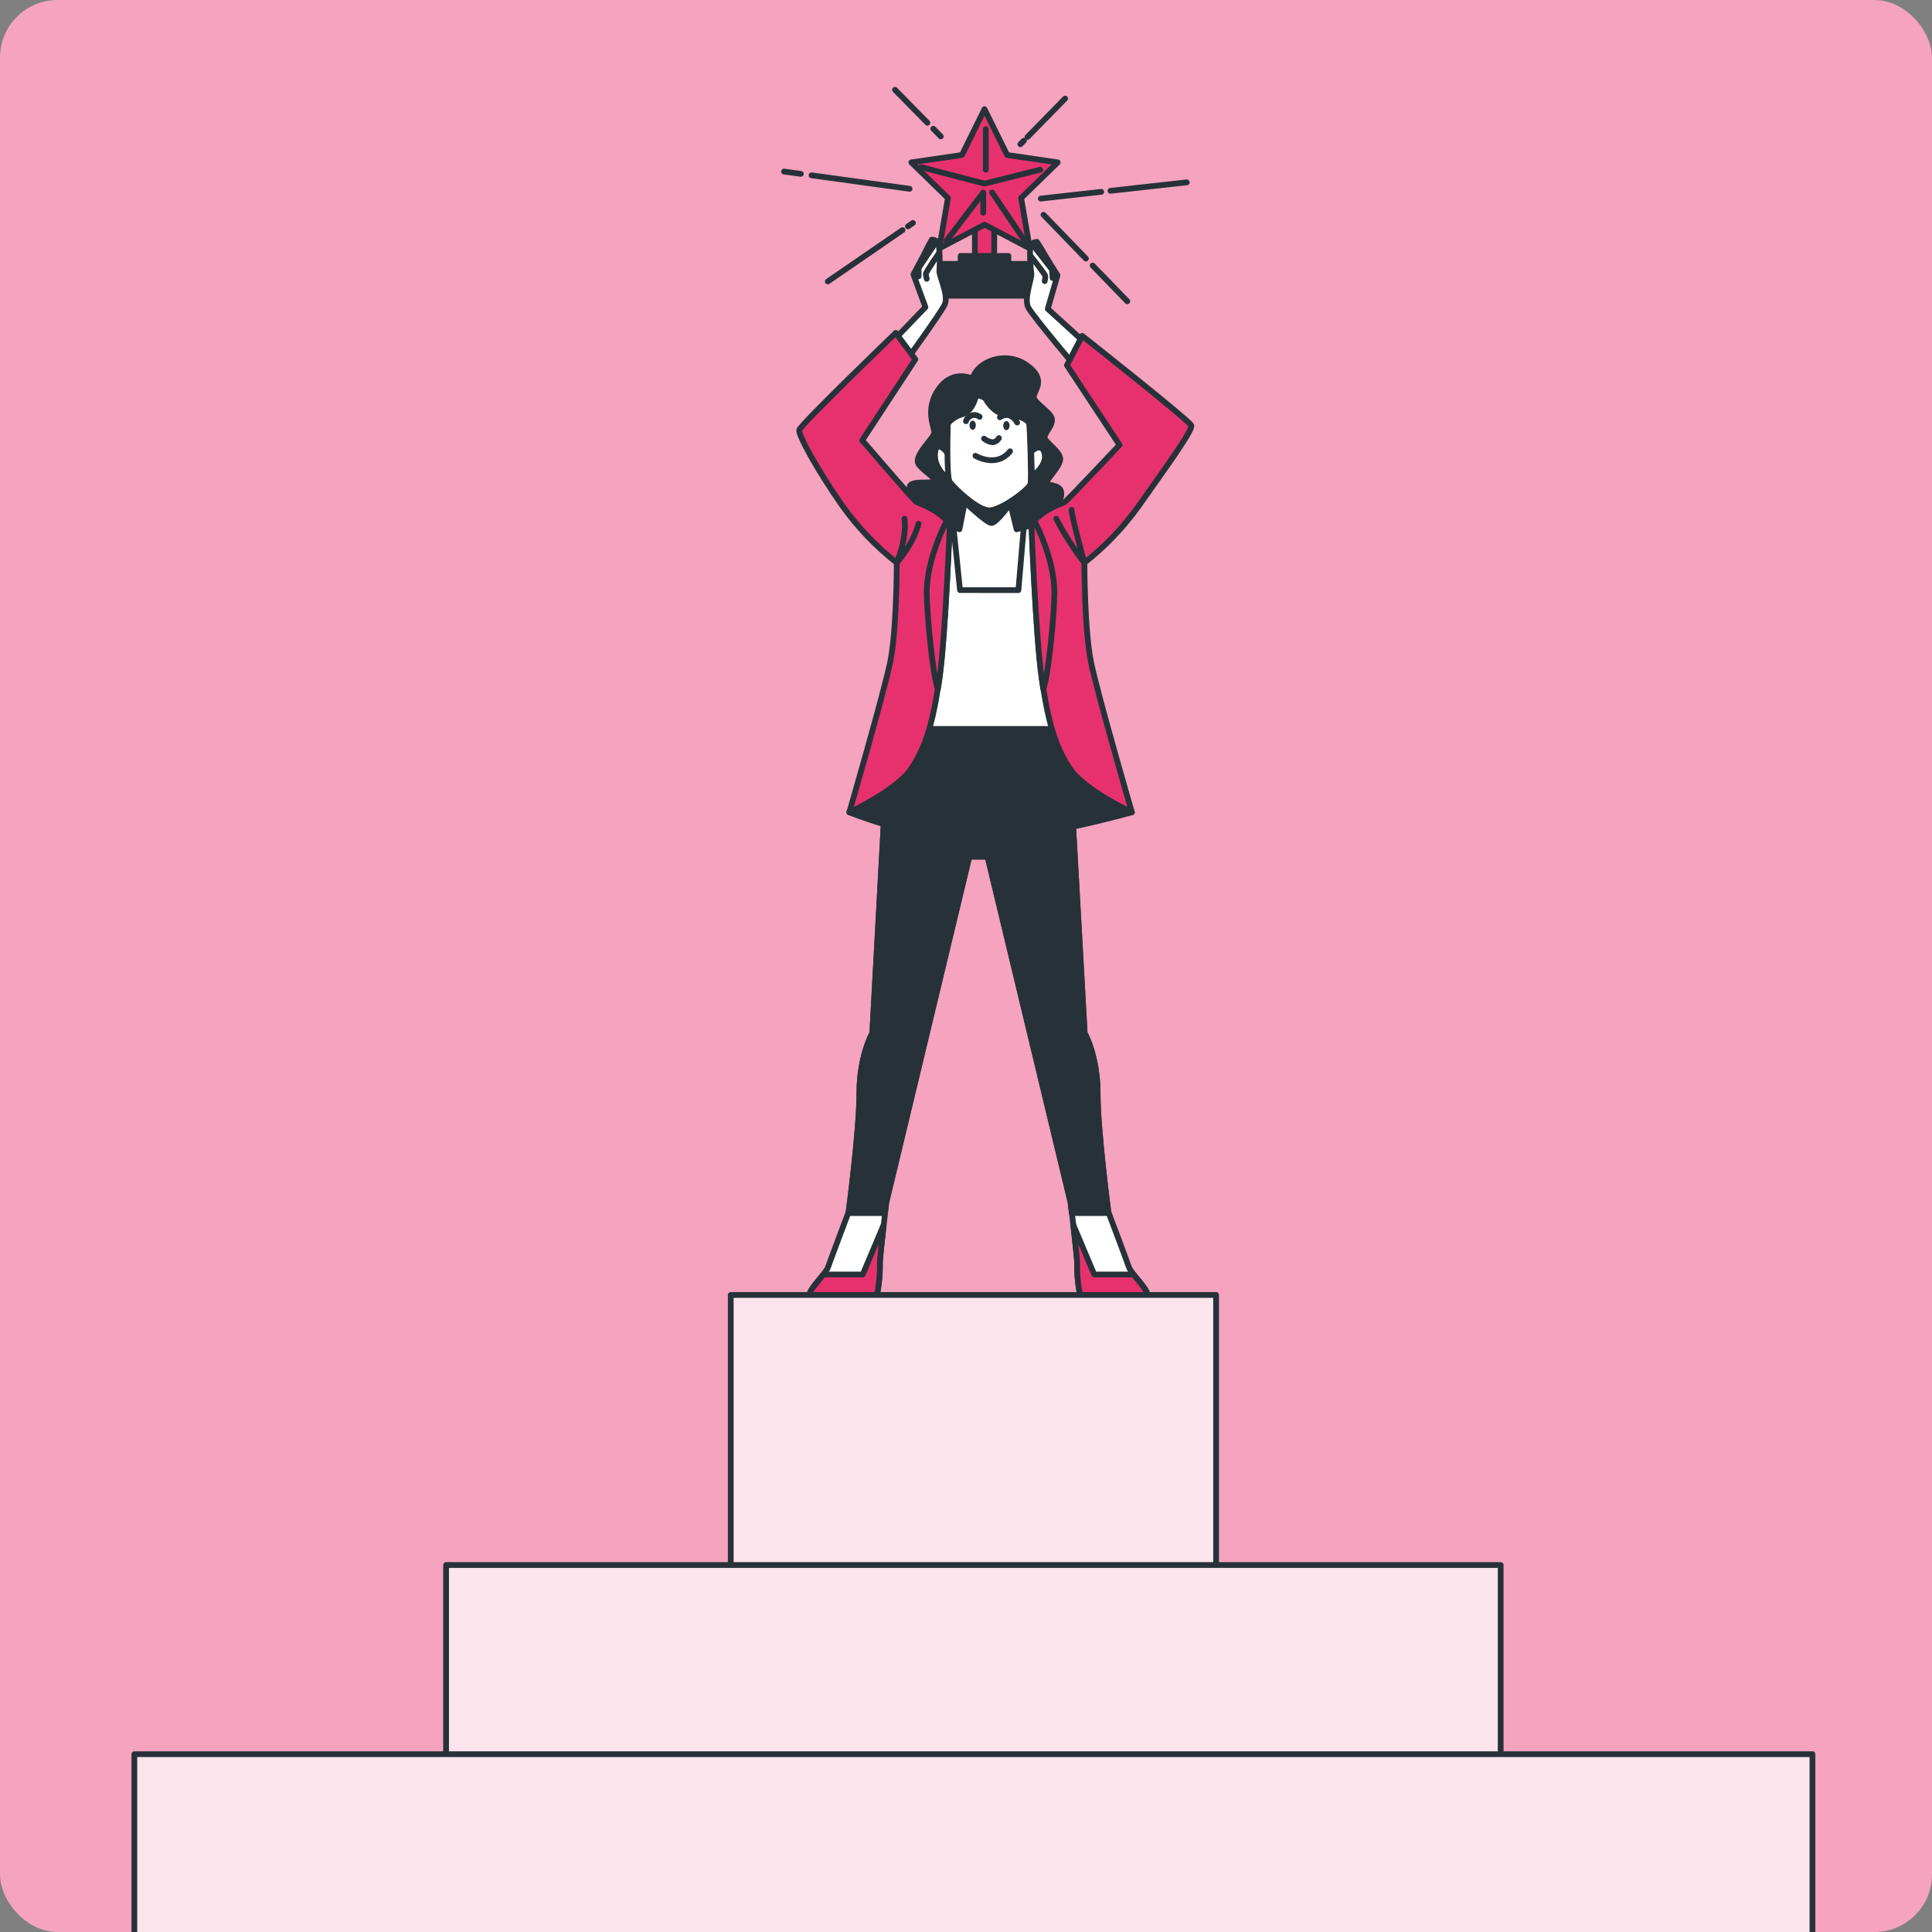 <svg width="336" height="336" viewBox="0 0 336 336" fill="none" xmlns="http://www.w3.org/2000/svg">
<rect x="0" y="0" width="336" height="336" fill="#808080" stroke="none"/>
<g clip-path="url(#clip0_1065:1752)">
<rect width="336" height="336" rx="10" fill="#F5A3BF"/>
<path d="M156.959 40.018L143.965 48.946" stroke="#263238" stroke-linecap="round" stroke-linejoin="round"/>
<path d="M158.769 38.77L157.9 39.368" stroke="#263238" stroke-linecap="round" stroke-linejoin="round"/>
<path d="M139.278 30.236L136.351 29.834" stroke="#263238" stroke-linecap="round" stroke-linejoin="round"/>
<path d="M158.185 32.835L141.14 30.492" stroke="#263238" stroke-linecap="round" stroke-linejoin="round"/>
<path d="M161.287 21.352L155.651 15.614" stroke="#263238" stroke-linecap="round" stroke-linejoin="round"/>
<path d="M163.616 23.725L162.31 22.389" stroke="#263238" stroke-linecap="round" stroke-linejoin="round"/>
<path d="M178.705 23.812L185.239 17.14" stroke="#263238" stroke-linecap="round" stroke-linejoin="round"/>
<path d="M177.457 25.09L178.085 24.455" stroke="#263238" stroke-linecap="round" stroke-linejoin="round"/>
<path d="M193.123 33.185L206.387 31.711" stroke="#263238" stroke-linecap="round" stroke-linejoin="round"/>
<path d="M181.005 34.536L191.524 33.36" stroke="#263238" stroke-linecap="round" stroke-linejoin="round"/>
<path d="M190.027 46.179L196.05 52.399" stroke="#263238" stroke-linecap="round" stroke-linejoin="round"/>
<path d="M181.479 37.354L188.859 44.975" stroke="#263238" stroke-linecap="round" stroke-linejoin="round"/>
<path d="M172.909 36.996H169.544V46.691H172.909V36.996Z" fill="#E7316F" stroke="#263238" stroke-linecap="round" stroke-linejoin="round"/>
<path d="M175.376 45.895V44.508H167.069V45.895H163.112V51.435H179.333V45.895H175.376Z" fill="#263238" stroke="#263238" stroke-linecap="round" stroke-linejoin="round"/>
<path d="M171.222 18.994L175.157 26.958L183.954 28.243L177.588 34.441L179.092 43.201L171.222 39.069L163.353 43.201L164.857 34.441L158.491 28.243L167.288 26.958L171.222 18.994Z" fill="#E7316F" stroke="#263238" stroke-linecap="round" stroke-linejoin="round"/>
<path d="M160.207 29.068L171.223 31.937L180.917 29.514" fill="#E7316F"/>
<path d="M160.207 29.068L171.223 31.937L180.917 29.514" stroke="#263238" stroke-linecap="round" stroke-linejoin="round"/>
<path d="M171.441 22.462V29.514" stroke="#263238" stroke-linecap="round" stroke-linejoin="round"/>
<path d="M164.616 41.85L171.004 33.477V37.003" fill="#E7316F"/>
<path d="M164.616 41.85L171.004 33.477V37.003" stroke="#263238" stroke-linecap="round" stroke-linejoin="round"/>
<path d="M179.092 43.208L172.544 33.477" stroke="#263238" stroke-linecap="round" stroke-linejoin="round"/>
<path d="M147.71 141.262C147.71 141.262 157.974 145.532 168.216 146.021C178.458 146.51 196.846 141.262 196.846 141.262L184.641 125.53H156.346L147.71 141.262Z" fill="#263238" stroke="#263238" stroke-linecap="round" stroke-linejoin="round"/>
<path d="M196.32 220.336C195.948 219.211 192.757 210.78 192.757 210.78C192.757 210.78 190.889 196.72 190.889 190.157C190.889 183.595 188.633 179.667 188.633 179.667L186.02 132.714L184.319 126.771H180.574L170.164 126.866L159.74 126.771H158.433L154.148 134.918L151.71 179.667C151.71 179.667 149.461 183.602 149.461 190.157C149.461 196.713 147.585 210.78 147.585 210.78C147.585 210.78 144.402 219.211 144.023 220.336C143.643 221.46 140.84 224.088 140.84 225.022C140.847 225.31 140.916 225.594 141.042 225.853C141.168 226.112 141.348 226.342 141.57 226.526H151.71C151.71 226.526 152.272 226.336 152.651 224.46C152.934 222.853 153.059 221.222 153.024 219.591C153.024 218.467 154.148 209.094 154.148 209.094L168.58 148.993H171.77L186.202 209.094C186.202 209.094 187.326 218.467 187.326 219.591C187.291 221.222 187.416 222.853 187.699 224.46C188.071 226.336 188.633 226.526 188.633 226.526H198.758C198.98 226.342 199.16 226.112 199.286 225.853C199.412 225.594 199.481 225.31 199.488 225.022C199.51 224.088 196.699 221.46 196.32 220.336Z" fill="white" stroke="#263238" stroke-linecap="round" stroke-linejoin="round"/>
<path d="M192.758 210.78C192.758 210.78 190.889 196.72 190.889 190.157C190.889 183.595 188.633 179.667 188.633 179.667L186.02 132.714L184.319 126.771H180.574L170.164 126.866L159.74 126.771H158.433L154.148 134.918L151.71 179.667C151.71 179.667 149.461 183.602 149.461 190.157C149.461 196.713 147.585 210.78 147.585 210.78L147.52 210.97H153.9C154.024 209.853 154.119 209.094 154.119 209.094L168.551 148.993H171.741L186.173 209.094C186.173 209.094 186.261 209.824 186.392 210.97H192.801L192.758 210.78Z" fill="#263238" stroke="#263238" stroke-linecap="round" stroke-linejoin="round"/>
<path d="M153.688 212.999L150.038 221.65H143.198C142.241 222.869 140.854 224.365 140.854 225.022C140.862 225.31 140.931 225.594 141.057 225.853C141.183 226.112 141.363 226.342 141.584 226.526H151.71C151.71 226.526 152.272 226.336 152.651 224.46C152.934 222.853 153.059 221.222 153.024 219.591C153.024 218.956 153.381 215.715 153.688 212.999Z" fill="#E7316F" stroke="#263238" stroke-linecap="round" stroke-linejoin="round"/>
<path d="M186.655 212.999L190.305 221.65H197.138C198.094 222.869 199.489 224.365 199.489 225.022C199.481 225.31 199.412 225.594 199.286 225.853C199.16 226.112 198.981 226.342 198.759 226.526H188.634C188.634 226.526 188.071 226.336 187.699 224.46C187.416 222.853 187.292 221.222 187.327 219.591C187.327 218.956 186.969 215.715 186.655 212.999Z" fill="#E7316F" stroke="#263238" stroke-linecap="round" stroke-linejoin="round"/>
<path d="M169.127 65.86C169.127 65.86 165.799 64.116 163.287 67.612C160.776 71.109 162.492 74.27 162.492 75.226C162.492 76.183 158.688 79.351 159.798 80.781C160.908 82.212 162.652 82.972 162.492 83.636C162.331 84.3 157.893 83.315 158.214 84.906C158.535 86.497 158.842 89.031 164.558 93.316C170.273 97.601 178.522 94.104 180.742 91.724C182.961 89.344 184.866 86.965 184.552 85.541C184.238 84.118 182.012 84.585 182.012 83.95C182.012 83.315 184.392 81.095 184.392 79.825C184.392 78.555 181.851 76.971 181.691 76.175C181.53 75.379 182.961 74.27 182.961 73.007C182.961 71.744 179.785 70.145 179.785 69.036C179.785 67.926 182.172 66.021 178.522 63.48C174.872 60.94 169.96 62.845 169.127 65.86Z" fill="#263238" stroke="#263238" stroke-linecap="round" stroke-linejoin="round"/>
<path d="M168.128 85.592L166.858 92.045C166.858 92.045 163.894 90.775 163.047 90.454C162.2 90.132 159.74 126.771 159.74 126.771H183.327L182.056 90.665L176.771 92.045L175.18 85.475L168.128 85.592Z" fill="white" stroke="#263238" stroke-linecap="round" stroke-linejoin="round"/>
<path d="M177.114 102.63L178.048 91.724L176.8 92.052L175.209 85.482L168.128 85.592L166.857 92.045L165.813 91.6L166.96 102.623L177.114 102.63Z" fill="white" stroke="#263238" stroke-linecap="round" stroke-linejoin="round"/>
<path d="M167.332 86.899C167.332 86.899 171.573 90.965 172.442 90.965C173.311 90.965 175.975 87.257 175.975 87.257L175.625 86.016L167.332 85.84V86.899Z" fill="#263238" stroke="#263238" stroke-linecap="round" stroke-linejoin="round"/>
<path d="M153.645 61.02L160.945 53.421L158.857 47.727C158.857 47.727 160.93 43.88 161.112 43.442C161.295 43.004 162.054 41.682 162.054 41.682C162.215 41.672 162.376 41.696 162.528 41.751C162.68 41.806 162.818 41.891 162.935 42.002C163.053 42.113 163.146 42.247 163.209 42.395C163.272 42.544 163.304 42.704 163.302 42.865C163.447 44.272 163.471 45.688 163.375 47.099C163.208 47.749 165.04 51.333 164.31 52.939C163.58 54.545 156.127 64.743 156.127 64.743L153.645 61.02Z" fill="white" stroke="#263238" stroke-linecap="round" stroke-linejoin="round"/>
<path d="M163.302 44.004C163.302 44.004 160.988 47.347 161.01 47.654C161.043 47.937 161.097 48.218 161.171 48.493" stroke="#263238" stroke-linecap="round" stroke-linejoin="round"/>
<path d="M162.85 42.025L159.769 46.581L159.762 48.062" stroke="#263238" stroke-linecap="round" stroke-linejoin="round"/>
<path d="M165.164 90.987C165.164 90.987 164.434 110.485 163.368 117.997C162.302 125.509 161.039 129.845 158.499 133.655C155.958 137.466 147.709 141.269 147.709 141.269C147.709 141.269 153.63 120.829 154.798 115.252C155.966 109.675 155.958 97.871 155.958 97.871C152.338 95.025 149.143 91.677 146.468 87.928C142.242 81.898 138.811 75.671 138.993 74.788C139.176 73.905 155.783 57.896 155.783 57.896L159.192 62.495L149.951 76.584C149.951 76.584 158.608 86.651 159.236 87.176C159.864 87.702 162.309 88.03 165.164 90.987Z" fill="#E7316F" stroke="#263238" stroke-linecap="round" stroke-linejoin="round"/>
<path d="M164.66 90.49V90.563C164.66 90.563 161.171 97.016 161.171 103.046C161.171 106.514 162.222 117.646 163.113 119.836C163.208 119.23 163.302 118.617 163.397 117.967C164.449 110.463 165.193 90.957 165.193 90.957C164.996 90.811 164.85 90.644 164.66 90.49Z" fill="#E7316F" stroke="#263238" stroke-linecap="round" stroke-linejoin="round"/>
<path d="M190.049 60.838L182.223 53.72L183.91 47.88C183.91 47.88 181.588 44.179 181.376 43.756C181.165 43.332 180.318 42.062 180.318 42.062C180.156 42.062 179.996 42.096 179.847 42.162C179.699 42.227 179.566 42.322 179.456 42.442C179.347 42.561 179.263 42.702 179.21 42.855C179.157 43.008 179.137 43.171 179.15 43.332C179.097 44.747 179.168 46.164 179.362 47.566C179.573 48.201 177.989 51.902 178.836 53.486C179.683 55.071 187.822 64.699 187.822 64.699L190.049 60.838Z" fill="white" stroke="#263238" stroke-linecap="round" stroke-linejoin="round"/>
<path d="M179.26 44.551C179.26 44.551 181.8 47.719 181.8 48.041C181.785 48.325 181.749 48.608 181.691 48.888" stroke="#263238" stroke-linecap="round" stroke-linejoin="round"/>
<path d="M179.574 42.537L182.961 46.88L183.064 48.355" stroke="#263238" stroke-linecap="round" stroke-linejoin="round"/>
<path d="M179.392 90.987C179.392 90.987 180.122 110.485 181.187 117.997C182.253 125.508 183.516 129.845 186.056 133.655C188.597 137.466 196.846 141.269 196.846 141.269C196.846 141.269 190.918 120.829 189.758 115.252C188.597 109.675 188.59 97.871 188.59 97.871C192.212 95.027 195.408 91.679 198.08 87.928C202.314 81.898 207.497 74.839 207.183 73.992C206.869 73.145 188.203 58.407 188.203 58.407L185.553 63.517L194.7 77.387C194.7 77.387 185.94 86.694 185.283 87.22C184.626 87.745 182.246 88.03 179.392 90.987Z" fill="#E7316F" stroke="#263238" stroke-linecap="round" stroke-linejoin="round"/>
<path d="M159.739 91.089C158.856 94.637 155.958 97.863 155.958 97.863C155.958 97.863 157.747 93.746 157.301 90.198" stroke="#263238" stroke-linecap="round" stroke-linejoin="round"/>
<path d="M183.691 90.22C185.098 92.913 186.737 95.478 188.59 97.885C188.59 97.885 186.356 89.782 186.356 88.672" stroke="#263238" stroke-linecap="round" stroke-linejoin="round"/>
<path d="M179.888 90.49V90.563C179.888 90.563 183.377 97.016 183.377 103.046C183.377 106.514 182.333 117.646 181.436 119.836C181.341 119.23 181.253 118.617 181.158 117.967C180.1 110.463 179.362 90.957 179.362 90.957C179.559 90.811 179.727 90.644 179.888 90.49Z" fill="#E7316F" stroke="#263238" stroke-linecap="round" stroke-linejoin="round"/>
<path d="M165.054 79.139C165.054 79.139 162.944 76.073 162.623 78.716C162.302 81.358 164.813 83.263 164.813 83.263L165.054 79.139Z" fill="white" stroke="#263238" stroke-linecap="round" stroke-linejoin="round"/>
<path d="M179.341 78.54C179.341 78.54 181.137 76.745 181.662 78.854C182.188 80.964 179.472 82.876 179.472 82.876L179.341 78.54Z" fill="white" stroke="#263238" stroke-linecap="round" stroke-linejoin="round"/>
<path d="M169.763 68.722C169.763 68.722 169.288 71.415 167.383 72.05C166.397 72.307 165.513 72.86 164.85 73.635C164.85 73.635 164.536 82.84 165.171 83.789C165.806 84.738 169.96 88.76 172.041 88.76C174.121 88.76 179.07 85.052 179.231 84.103C179.392 83.154 179.129 74.262 178.968 73.627C178.808 72.992 176.778 72.043 174.997 72.043C173.216 72.043 171.829 70.138 171.508 69.503C171.186 68.868 169.763 68.722 169.763 68.722Z" fill="white" stroke="#263238" stroke-linecap="round" stroke-linejoin="round"/>
<path d="M171.135 76.284C171.553 76.627 172.059 76.847 172.595 76.919C172.828 76.897 173.053 76.82 173.25 76.693C173.447 76.566 173.61 76.393 173.726 76.189" stroke="#263238" stroke-linecap="round" stroke-linejoin="round"/>
<path d="M167.989 73.255C168.062 73.021 168.189 72.807 168.362 72.632C168.534 72.458 168.746 72.327 168.98 72.252C169.213 72.177 169.461 72.159 169.703 72.2C169.945 72.242 170.174 72.34 170.369 72.489" stroke="#263238" stroke-linecap="round" stroke-linejoin="round"/>
<path d="M173.901 72.562C173.901 72.562 175.595 71.255 176.902 73.481" stroke="#263238" stroke-linecap="round" stroke-linejoin="round"/>
<path d="M169.639 79.27C169.639 79.27 173.289 81.46 175.668 78.482" stroke="#263238" stroke-linecap="round" stroke-linejoin="round"/>
<path d="M169.712 73.949C169.712 74.387 169.464 74.744 169.157 74.744C168.851 74.744 168.603 74.387 168.603 73.949C168.603 73.511 168.851 73.16 169.157 73.16C169.464 73.16 169.712 73.511 169.712 73.949Z" fill="#263238"/>
<path d="M175.581 74.022C175.581 74.46 175.333 74.817 175.026 74.817C174.72 74.817 174.472 74.46 174.472 74.022C174.472 73.584 174.72 73.226 175.026 73.226C175.333 73.226 175.581 73.584 175.581 74.022Z" fill="#263238"/>
<path d="M211.497 225.212H127.087V273.443H211.497V225.212Z" fill="#FCE4EC" stroke="#263238" stroke-linecap="round" stroke-linejoin="round"/>
<path d="M260.991 272.18H77.578V320.411H260.991V272.18Z" fill="#FCE4EC" stroke="#263238" stroke-linecap="round" stroke-linejoin="round"/>
<path d="M315.208 305.074H23.368V353.305H315.208V305.074Z" fill="#FCE4EC" stroke="#263238" stroke-linecap="round" stroke-linejoin="round"/>
</g>
<defs>
<clipPath id="clip0_1065:1752">
<rect width="336" height="336" rx="10" fill="white"/>
</clipPath>
</defs>
</svg>
